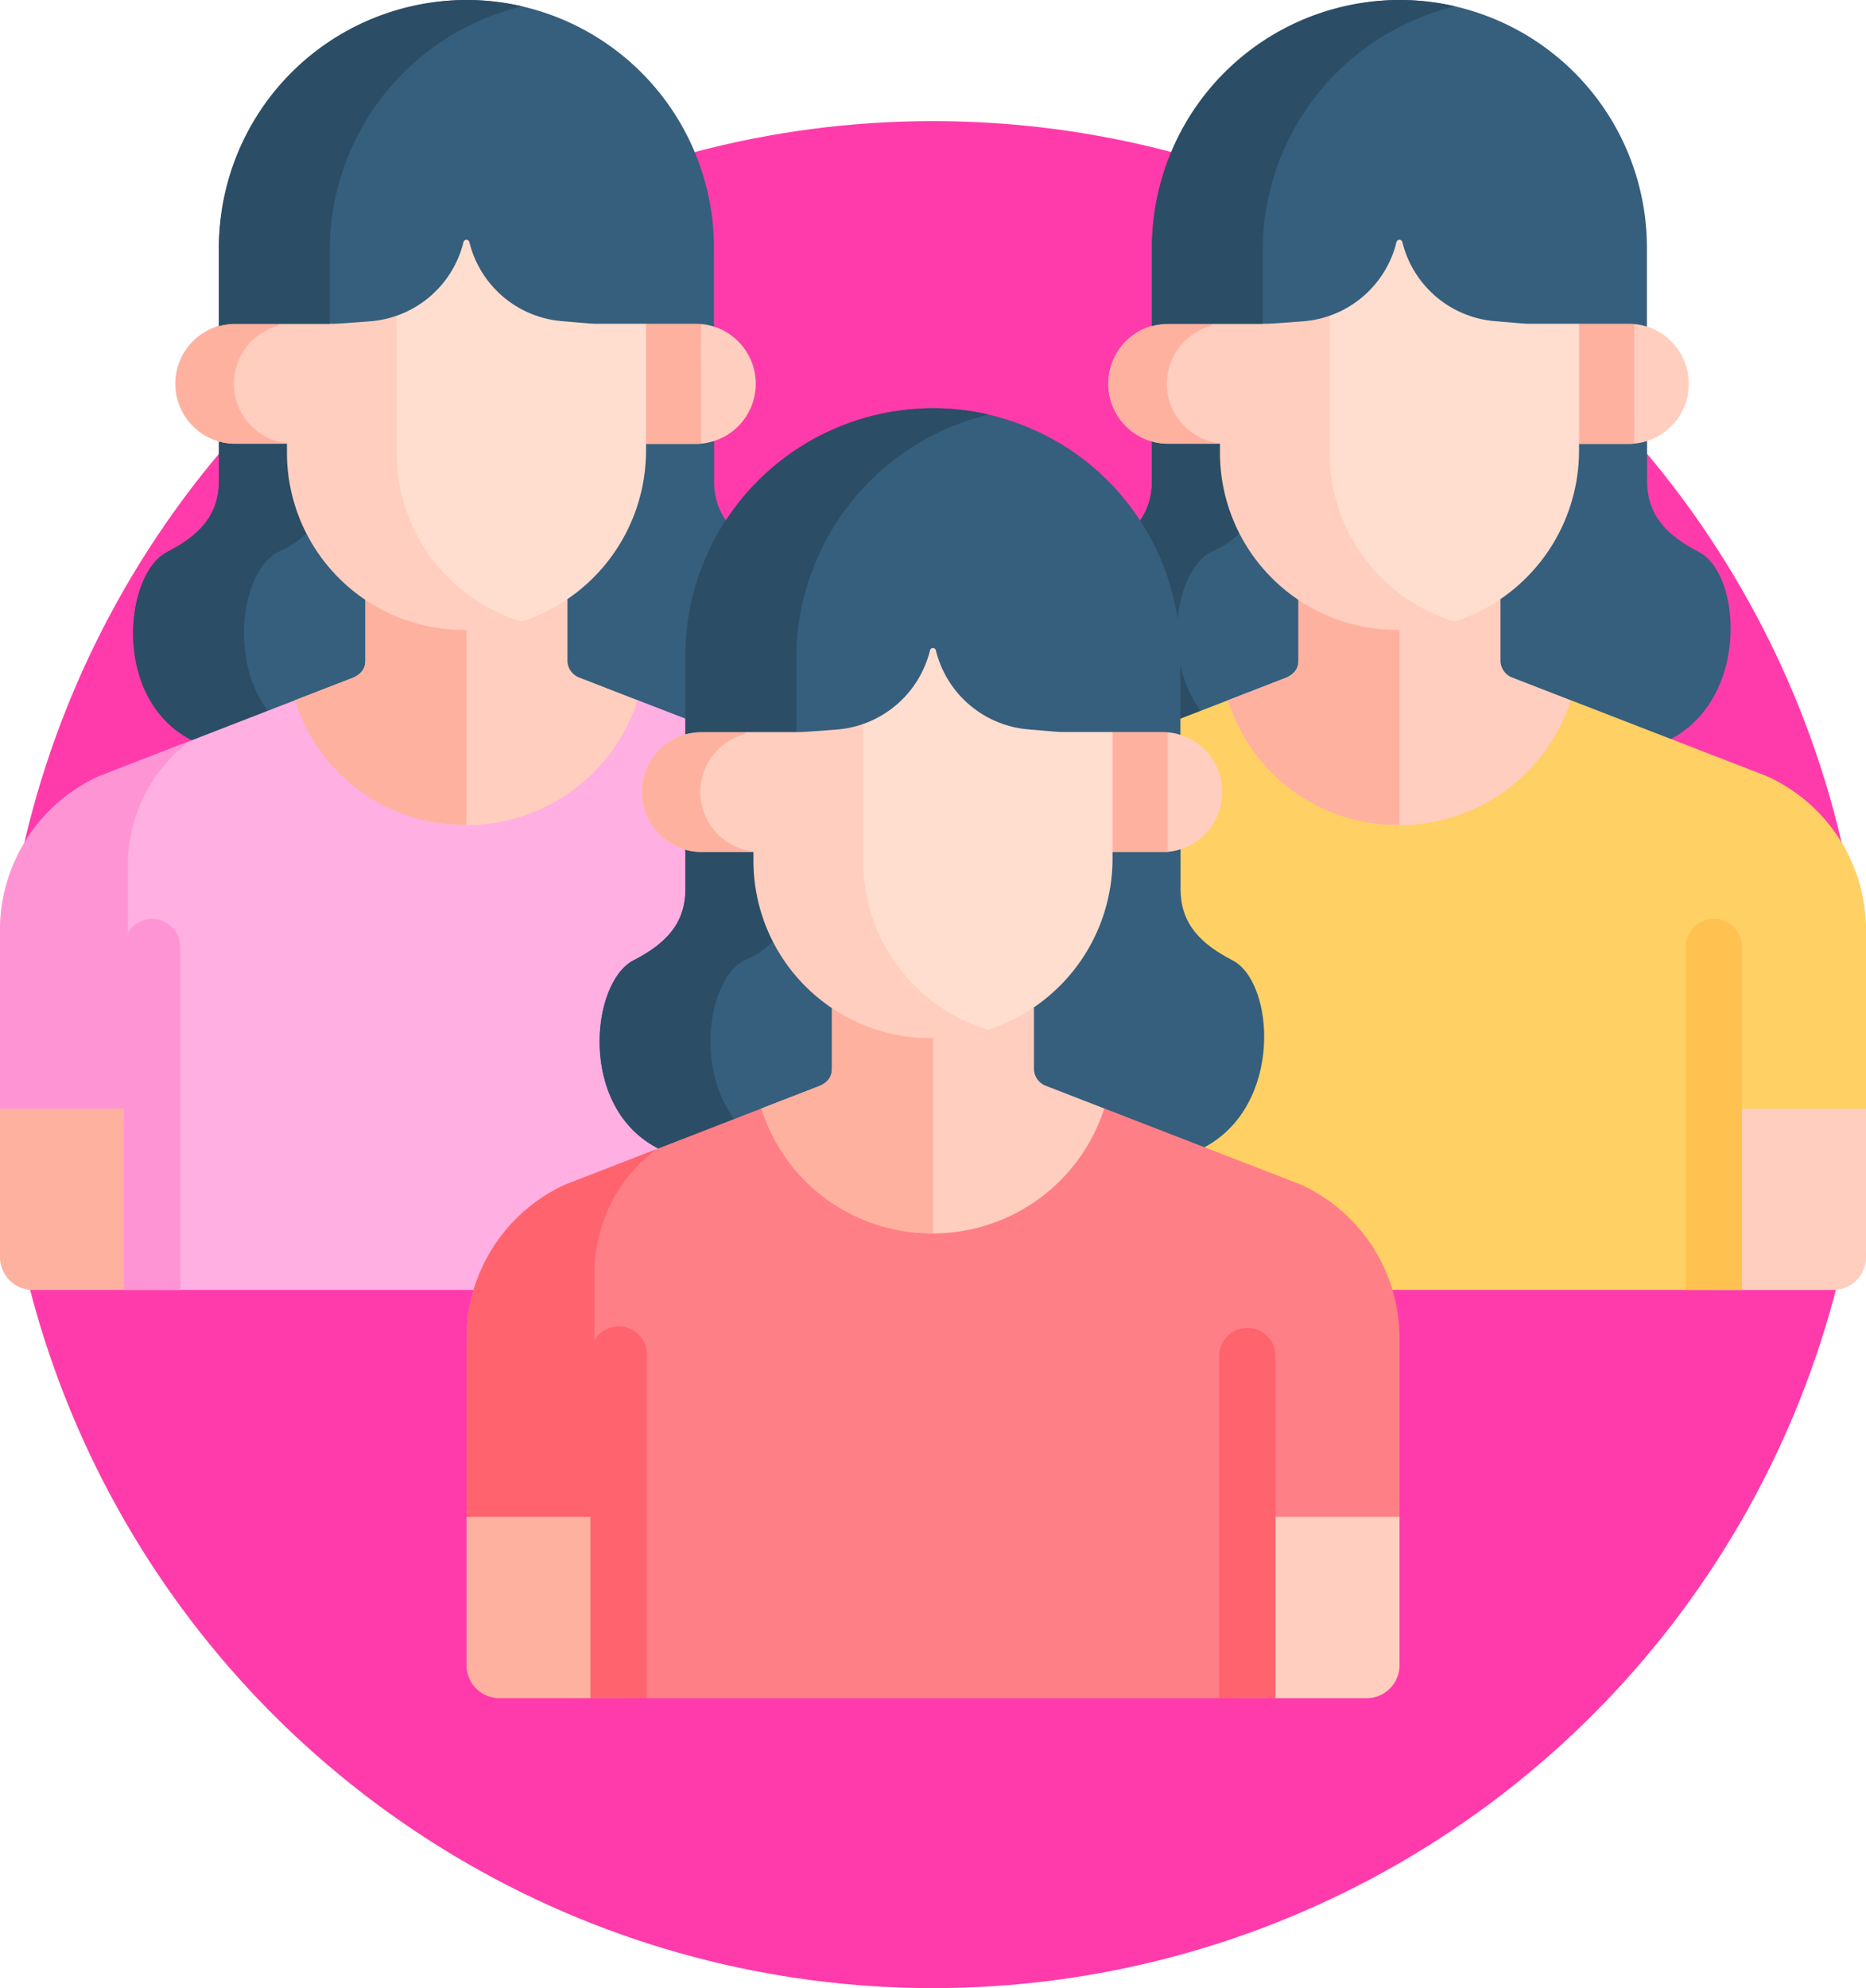 <svg xmlns="http://www.w3.org/2000/svg" width="90.358" height="96.219" viewBox="0 0 90.358 96.219">
  <g id="Group_54285" data-name="Group 54285" transform="translate(-821 402)">
    <circle id="Ellipse_128" data-name="Ellipse 128" cx="45.179" cy="45.179" r="45.179" transform="translate(821 -396.139)" fill="#ff3bab"/>
    <g id="youth" transform="translate(821 -402)">
      <path id="Path_8744" data-name="Path 8744" d="M44.115,143.05H40.888l-.2.212v1.9c0,1.7-1,2.665-2.512,3.443-2.072,1.068-2.695,7.131,1.2,9.108l1.107.167,7.749-3v-4.394Z" transform="translate(-30.087 -121.89)" fill="#365e7d"/>
      <path id="Path_8745" data-name="Path 8745" d="M43.541,148.607a4.251,4.251,0,0,0,2.348-2.354l-1.774-3.2H40.888l-.2.212v1.9c0,1.7-1,2.665-2.512,3.443-2.072,1.068-2.695,7.131,1.2,9.108l1.107.167,2.948-1.141C41.038,154.227,41.742,149.535,43.541,148.607Z" transform="translate(-30.087 -121.89)" fill="#2b4d66"/>
      <path id="Path_8746" data-name="Path 8746" d="M163.028,148.062c-1.514-.781-2.511-1.748-2.511-3.443v-1.931l-.316-.3h-3.385l-3.887,7.859v3.977l8,3.113.744-.225C165.487,155.082,165.08,149.12,163.028,148.062Z" transform="translate(-125.939 -121.346)" fill="#365e7d"/>
      <path id="Path_8747" data-name="Path 8747" d="M40.4,218.849l-9.522-3.688-.85.377H15.33l-1.05-.372-9.5,3.683A8.188,8.188,0,0,0,0,226.265v8.849H7.367v8.591H37.812v-8.591h7.367v-8.849a8.162,8.162,0,0,0-4.781-7.417Z" transform="translate(0 -181.275)" fill="#ffafe2"/>
      <path id="Path_8748" data-name="Path 8748" d="M6.191,232.294a7.493,7.493,0,0,1,3-5.914l-4.4,1.708A8.188,8.188,0,0,0,0,235.5v8.849H6.191Z" transform="translate(0 -190.514)" fill="#ff94d5"/>
      <path id="Path_8749" data-name="Path 8749" d="M179.722,111.437l-.267-.269h-3.187v5.585l.176.364h2.406a2.907,2.907,0,0,0,.872-5.68Z" transform="translate(-145.16 -95.635)" fill="#ffcebe"/>
      <path id="Path_8750" data-name="Path 8750" d="M50.158,111.331v0a2.905,2.905,0,0,0,.781,5.7h2.512l.276-.322v-5.644H50.364Z" transform="translate(-39.556 -95.556)" fill="#ffcebe"/>
      <g id="Group_54271" data-name="Group 54271" transform="translate(0 15.516)">
        <path id="Path_8751" data-name="Path 8751" d="M179.114,111.168h-2.847v5.585l.176.364h2.406c.09,0,.178-.005.266-.013Z" transform="translate(-145.159 -111.151)" fill="#ffb1a0"/>
        <path id="Path_8752" data-name="Path 8752" d="M50.88,114.13a2.906,2.906,0,0,1,2.126-2.8v0l.206-.258H50.364l-.206.258v0a2.906,2.906,0,0,0,.781,5.7h2.512l.016-.019A2.906,2.906,0,0,1,50.88,114.13Z" transform="translate(-39.556 -111.071)" fill="#ffb1a0"/>
        <path id="Path_8753" data-name="Path 8753" d="M7.367,327.194H0v7.179a1.593,1.593,0,0,0,1.593,1.593H7.367Z" transform="translate(0 -289.052)" fill="#ffb1a0"/>
      </g>
      <path id="Path_8754" data-name="Path 8754" d="M214.255,327.194v8.773h5.774a1.593,1.593,0,0,0,1.593-1.593v-7.179Z" transform="translate(-176.443 -273.536)" fill="#ffcebe"/>
      <path id="Path_8755" data-name="Path 8755" d="M94.681,189.391a.884.884,0,0,1-.565-.822l0-2.962-.389-.406H84.786l-.453.424v2.939c0,.677-.6.839-.861.939l-2.554.99a8.72,8.72,0,0,0,16.6,0Z" transform="translate(-66.638 -156.602)" fill="#ffcebe"/>
      <path id="Path_8756" data-name="Path 8756" d="M89.228,185.2H84.787l-.453.424v2.939c0,.677-.6.839-.861.939l-2.554.99a8.59,8.59,0,0,0,8.309,6.034Z" transform="translate(-66.638 -156.602)" fill="#ffb1a0"/>
      <path id="Path_8757" data-name="Path 8757" d="M36.746,293.1V276.51a1.363,1.363,0,1,0-2.727,0V293.1Z" transform="translate(-28.015 -230.674)" fill="#ff94d5"/>
      <path id="Path_8758" data-name="Path 8758" d="M209.257,293.1V276.51a1.363,1.363,0,1,0-2.727,0V293.1Z" transform="translate(-170.081 -230.674)" fill="#ff636e"/>
      <path id="Path_8759" data-name="Path 8759" d="M119.067,90.375h-3.818l-3-3.727h-1.788l-2.781,3.013v7.685a8.8,8.8,0,0,0,5.842,8.3,8.7,8.7,0,0,0,6.438-8.378V91.11Z" transform="translate(-88.677 -75.442)" fill="#ffdecf"/>
      <path id="Path_8760" data-name="Path 8760" d="M84.048,110.382v-7.917l-1.059,1.148H79.121l-.385.523v6.246a8.578,8.578,0,0,0,8.783,8.57,8.385,8.385,0,0,0,2.589-.4A8.514,8.514,0,0,1,84.048,110.382Z" transform="translate(-64.841 -88.467)" fill="#ffcebe"/>
      <path id="Path_8761" data-name="Path 8761" d="M71.9,23.151a12.1,12.1,0,0,0-11.83,12.165v3.612a2.9,2.9,0,0,1,.782-.109h4.785c.3,0,1.964-.136,1.842-.126a5.054,5.054,0,0,0,4.438-3.827.146.146,0,0,1,.284,0,5.046,5.046,0,0,0,4.389,3.818c1.51.128,1.53.135,1.8.135h4.765a2.907,2.907,0,0,1,.888.139v-3.82A11.988,11.988,0,0,0,71.9,23.151Z" transform="translate(-49.473 -23.15)" fill="#365e7d"/>
      <g id="Group_54272" data-name="Group 54272" transform="translate(10.602 0)">
        <path id="Path_8762" data-name="Path 8762" d="M65.438,35.316a12.166,12.166,0,0,1,9.314-11.86,11.987,11.987,0,0,0-14.678,11.86v3.612a2.9,2.9,0,0,1,.782-.109h4.582Z" transform="translate(-60.075 -23.15)" fill="#2b4d66"/>
      </g>
      <path id="Path_8763" data-name="Path 8763" d="M300.114,143.05h-3.227l-.2.212v1.9c0,1.7-1,2.665-2.511,3.443-2.072,1.068-2.695,7.131,1.2,9.108l1.107.167,7.749-3v-4.394Z" transform="translate(-240.908 -121.89)" fill="#365e7d"/>
      <path id="Path_8764" data-name="Path 8764" d="M299.541,148.607a4.251,4.251,0,0,0,2.348-2.354l-1.774-3.2h-3.227l-.2.212v1.9c0,1.7-1,2.665-2.512,3.443-2.072,1.068-2.695,7.131,1.2,9.108l1.107.167,2.948-1.141C297.038,154.227,297.742,149.535,299.541,148.607Z" transform="translate(-240.908 -121.89)" fill="#2b4d66"/>
      <path id="Path_8765" data-name="Path 8765" d="M419.027,148.062c-1.514-.781-2.511-1.748-2.511-3.443v-1.931l-.316-.3h-3.385l-3.887,7.859v3.977l8,3.113.744-.225C421.486,155.082,421.079,149.12,419.027,148.062Z" transform="translate(-336.759 -121.346)" fill="#365e7d"/>
      <path id="Path_8766" data-name="Path 8766" d="M296.4,218.849l-9.522-3.688-.85.377h-14.7l-1.05-.372-9.5,3.683A8.188,8.188,0,0,0,256,226.265v8.849h7.367v8.591h30.445v-8.591h7.367v-8.849a8.162,8.162,0,0,0-4.781-7.417Z" transform="translate(-210.821 -181.275)" fill="#ffd064"/>
      <path id="Path_8767" data-name="Path 8767" d="M435.722,111.437l-.267-.269h-3.187v5.585l.176.364h2.406a2.907,2.907,0,0,0,.873-5.68Z" transform="translate(-355.981 -95.635)" fill="#ffcebe"/>
      <path id="Path_8768" data-name="Path 8768" d="M306.158,111.331v0a2.905,2.905,0,0,0,.781,5.7h2.512l.276-.322v-5.644h-3.363Z" transform="translate(-250.377 -95.556)" fill="#ffcebe"/>
      <path id="Path_8769" data-name="Path 8769" d="M435.114,111.168h-2.847v5.585l.176.364h2.406c.09,0,.178-.005.266-.013Z" transform="translate(-355.98 -95.635)" fill="#ffb1a0"/>
      <path id="Path_8770" data-name="Path 8770" d="M306.879,114.13a2.906,2.906,0,0,1,2.126-2.8v0l.206-.258h-2.847l-.206.258v0a2.906,2.906,0,0,0,.781,5.7h2.512l.016-.019A2.906,2.906,0,0,1,306.879,114.13Z" transform="translate(-250.376 -95.555)" fill="#ffb1a0"/>
      <path id="Path_8771" data-name="Path 8771" d="M470.255,327.194v8.773h5.774a1.593,1.593,0,0,0,1.594-1.593v-7.179Z" transform="translate(-387.264 -273.536)" fill="#ffcebe"/>
      <path id="Path_8772" data-name="Path 8772" d="M350.681,189.391a.884.884,0,0,1-.565-.822l0-2.962-.389-.406h-8.939l-.453.424v2.939c0,.677-.6.839-.861.939l-2.554.99a8.72,8.72,0,0,0,16.6,0Z" transform="translate(-277.458 -156.602)" fill="#ffcebe"/>
      <path id="Path_8773" data-name="Path 8773" d="M345.228,185.2h-4.441l-.453.424v2.939c0,.677-.6.839-.861.939l-2.554.99a8.59,8.59,0,0,0,8.309,6.034Z" transform="translate(-277.459 -156.602)" fill="#ffb1a0"/>
      <path id="Path_8774" data-name="Path 8774" d="M465.257,293.1V276.51a1.363,1.363,0,1,0-2.727,0V293.1Z" transform="translate(-380.902 -230.674)" fill="#ffc250"/>
      <path id="Path_8775" data-name="Path 8775" d="M375.067,90.375h-3.818l-3-3.727h-1.788l-2.781,3.013v7.685a8.8,8.8,0,0,0,5.842,8.3,8.7,8.7,0,0,0,6.438-8.378V91.11Z" transform="translate(-299.498 -75.442)" fill="#ffdecf"/>
      <path id="Path_8776" data-name="Path 8776" d="M340.048,110.382v-7.917l-1.059,1.148h-3.868l-.385.523v6.246a8.578,8.578,0,0,0,8.783,8.57,8.385,8.385,0,0,0,2.589-.4A8.514,8.514,0,0,1,340.048,110.382Z" transform="translate(-275.661 -88.467)" fill="#ffcebe"/>
      <path id="Path_8777" data-name="Path 8777" d="M327.9,23.151a12.1,12.1,0,0,0-11.83,12.165v3.612a2.9,2.9,0,0,1,.782-.109h4.785c.3,0,1.964-.136,1.842-.126a5.054,5.054,0,0,0,4.438-3.827.146.146,0,0,1,.284,0,5.046,5.046,0,0,0,4.389,3.818c1.51.128,1.53.135,1.8.135h4.765a2.908,2.908,0,0,1,.888.139v-3.82A11.988,11.988,0,0,0,327.9,23.151Z" transform="translate(-260.294 -23.15)" fill="#365e7d"/>
      <g id="Group_54273" data-name="Group 54273" transform="translate(55.781 0)">
        <path id="Path_8778" data-name="Path 8778" d="M321.438,35.316a12.166,12.166,0,0,1,9.315-11.86,11.987,11.987,0,0,0-14.678,11.86v3.612a2.9,2.9,0,0,1,.782-.109h4.582Z" transform="translate(-316.075 -23.15)" fill="#2b4d66"/>
      </g>
      <path id="Path_8779" data-name="Path 8779" d="M172.115,255h-3.227l-.2.213v1.9c0,1.7-1,2.665-2.511,3.444-2.072,1.068-2.695,7.131,1.2,9.108l1.107.167,7.749-3v-4.394Z" transform="translate(-135.498 -214.08)" fill="#365e7d"/>
      <path id="Path_8780" data-name="Path 8780" d="M171.541,260.554a4.251,4.251,0,0,0,2.348-2.354l-1.774-3.2h-3.227l-.2.213v1.9c0,1.7-1,2.665-2.511,3.443-2.072,1.068-2.695,7.131,1.2,9.108l1.107.167,2.948-1.141C169.038,266.174,169.742,261.481,171.541,260.554Z" transform="translate(-135.498 -214.08)" fill="#2b4d66"/>
      <path id="Path_8781" data-name="Path 8781" d="M291.027,260.009c-1.514-.781-2.511-1.748-2.511-3.443v-1.931l-.316-.3h-3.385l-3.887,7.859v3.977l8,3.113.744-.225c3.815-2.031,3.408-7.992,1.356-9.05Z" transform="translate(-231.349 -213.535)" fill="#365e7d"/>
      <path id="Path_8782" data-name="Path 8782" d="M168.4,330.795l-9.522-3.688-.85.377h-14.7l-1.05-.372-9.5,3.683A8.188,8.188,0,0,0,128,338.211v8.849h7.367v8.591h30.445v-8.591h7.367v-8.849A8.162,8.162,0,0,0,168.4,330.795Z" transform="translate(-105.41 -273.464)" fill="#ff7f87"/>
      <path id="Path_8783" data-name="Path 8783" d="M134.191,344.24a7.493,7.493,0,0,1,3-5.914l-4.4,1.708A8.187,8.187,0,0,0,128,347.45V356.3h6.191Z" transform="translate(-105.41 -282.703)" fill="#ff636e"/>
      <path id="Path_8784" data-name="Path 8784" d="M307.722,223.383l-.267-.269h-3.187V228.7l.176.364h2.406a2.907,2.907,0,0,0,.873-5.68Z" transform="translate(-250.57 -187.824)" fill="#ffcebe"/>
      <path id="Path_8785" data-name="Path 8785" d="M178.158,223.277v0a2.905,2.905,0,0,0,.781,5.7h2.512l.276-.322v-5.644h-3.363Z" transform="translate(-144.966 -187.746)" fill="#ffcebe"/>
      <path id="Path_8786" data-name="Path 8786" d="M307.114,223.114h-2.847V228.7l.176.364h2.406c.09,0,.178-.005.266-.013Z" transform="translate(-250.57 -187.824)" fill="#ffb1a0"/>
      <path id="Path_8787" data-name="Path 8787" d="M178.879,226.076a2.906,2.906,0,0,1,2.126-2.8v0l.206-.258h-2.847l-.206.258v0a2.906,2.906,0,0,0,.781,5.7h2.512l.016-.019A2.906,2.906,0,0,1,178.879,226.076Z" transform="translate(-144.966 -187.744)" fill="#ffb1a0"/>
      <path id="Path_8788" data-name="Path 8788" d="M135.367,439.141H128v7.179a1.593,1.593,0,0,0,1.593,1.593h5.774Z" transform="translate(-105.41 -365.727)" fill="#ffb1a0"/>
      <path id="Path_8789" data-name="Path 8789" d="M342.255,439.141v8.773h5.774a1.593,1.593,0,0,0,1.593-1.593v-7.179Z" transform="translate(-281.853 -365.727)" fill="#ffcebe"/>
      <path id="Path_8790" data-name="Path 8790" d="M222.68,301.337a.884.884,0,0,1-.565-.822l0-2.962-.389-.406h-8.939l-.453.424v2.939c0,.677-.6.839-.861.939l-2.554.99a8.72,8.72,0,0,0,16.6,0Z" transform="translate(-172.047 -248.792)" fill="#ffcebe"/>
      <path id="Path_8791" data-name="Path 8791" d="M217.227,297.147h-4.441l-.453.424v2.939c0,.677-.6.84-.861.939l-2.554.99a8.59,8.59,0,0,0,8.309,6.034V297.147Z" transform="translate(-172.048 -248.792)" fill="#ffb1a0"/>
      <path id="Path_8792" data-name="Path 8792" d="M164.746,405.051V388.457a1.364,1.364,0,1,0-2.727,0v16.594Z" transform="translate(-133.426 -322.864)" fill="#ff636e"/>
      <path id="Path_8793" data-name="Path 8793" d="M337.257,405.051V388.457a1.364,1.364,0,0,0-2.727,0v16.594Z" transform="translate(-275.492 -322.864)" fill="#ff636e"/>
      <path id="Path_8794" data-name="Path 8794" d="M247.067,202.321h-3.818l-3-3.727h-1.788l-2.781,3.013v7.685a8.8,8.8,0,0,0,5.842,8.3,8.7,8.7,0,0,0,6.438-8.378v-6.162Z" transform="translate(-194.088 -167.632)" fill="#ffdecf"/>
      <path id="Path_8795" data-name="Path 8795" d="M212.048,222.328v-7.917l-1.059,1.148h-3.868l-.385.523v6.246a8.578,8.578,0,0,0,8.783,8.57,8.383,8.383,0,0,0,2.589-.4A8.514,8.514,0,0,1,212.048,222.328Z" transform="translate(-170.251 -180.657)" fill="#ffcebe"/>
      <path id="Path_8796" data-name="Path 8796" d="M199.9,135.1a12.1,12.1,0,0,0-11.83,12.165v3.612a2.9,2.9,0,0,1,.782-.109h4.785c.3,0,1.964-.136,1.842-.126a5.054,5.054,0,0,0,4.438-3.827.146.146,0,0,1,.284,0,5.046,5.046,0,0,0,4.389,3.818c1.51.128,1.53.135,1.8.135h4.765a2.907,2.907,0,0,1,.888.139v-3.82A11.988,11.988,0,0,0,199.9,135.1Z" transform="translate(-154.883 -115.341)" fill="#365e7d"/>
      <g id="Group_54274" data-name="Group 54274" transform="translate(33.192 19.757)">
        <path id="Path_8797" data-name="Path 8797" d="M193.438,147.263a12.166,12.166,0,0,1,9.314-11.86,11.986,11.986,0,0,0-14.678,11.86v3.612a2.9,2.9,0,0,1,.782-.109h4.582Z" transform="translate(-188.075 -135.097)" fill="#2b4d66"/>
      </g>
    </g>
  </g>
</svg>
